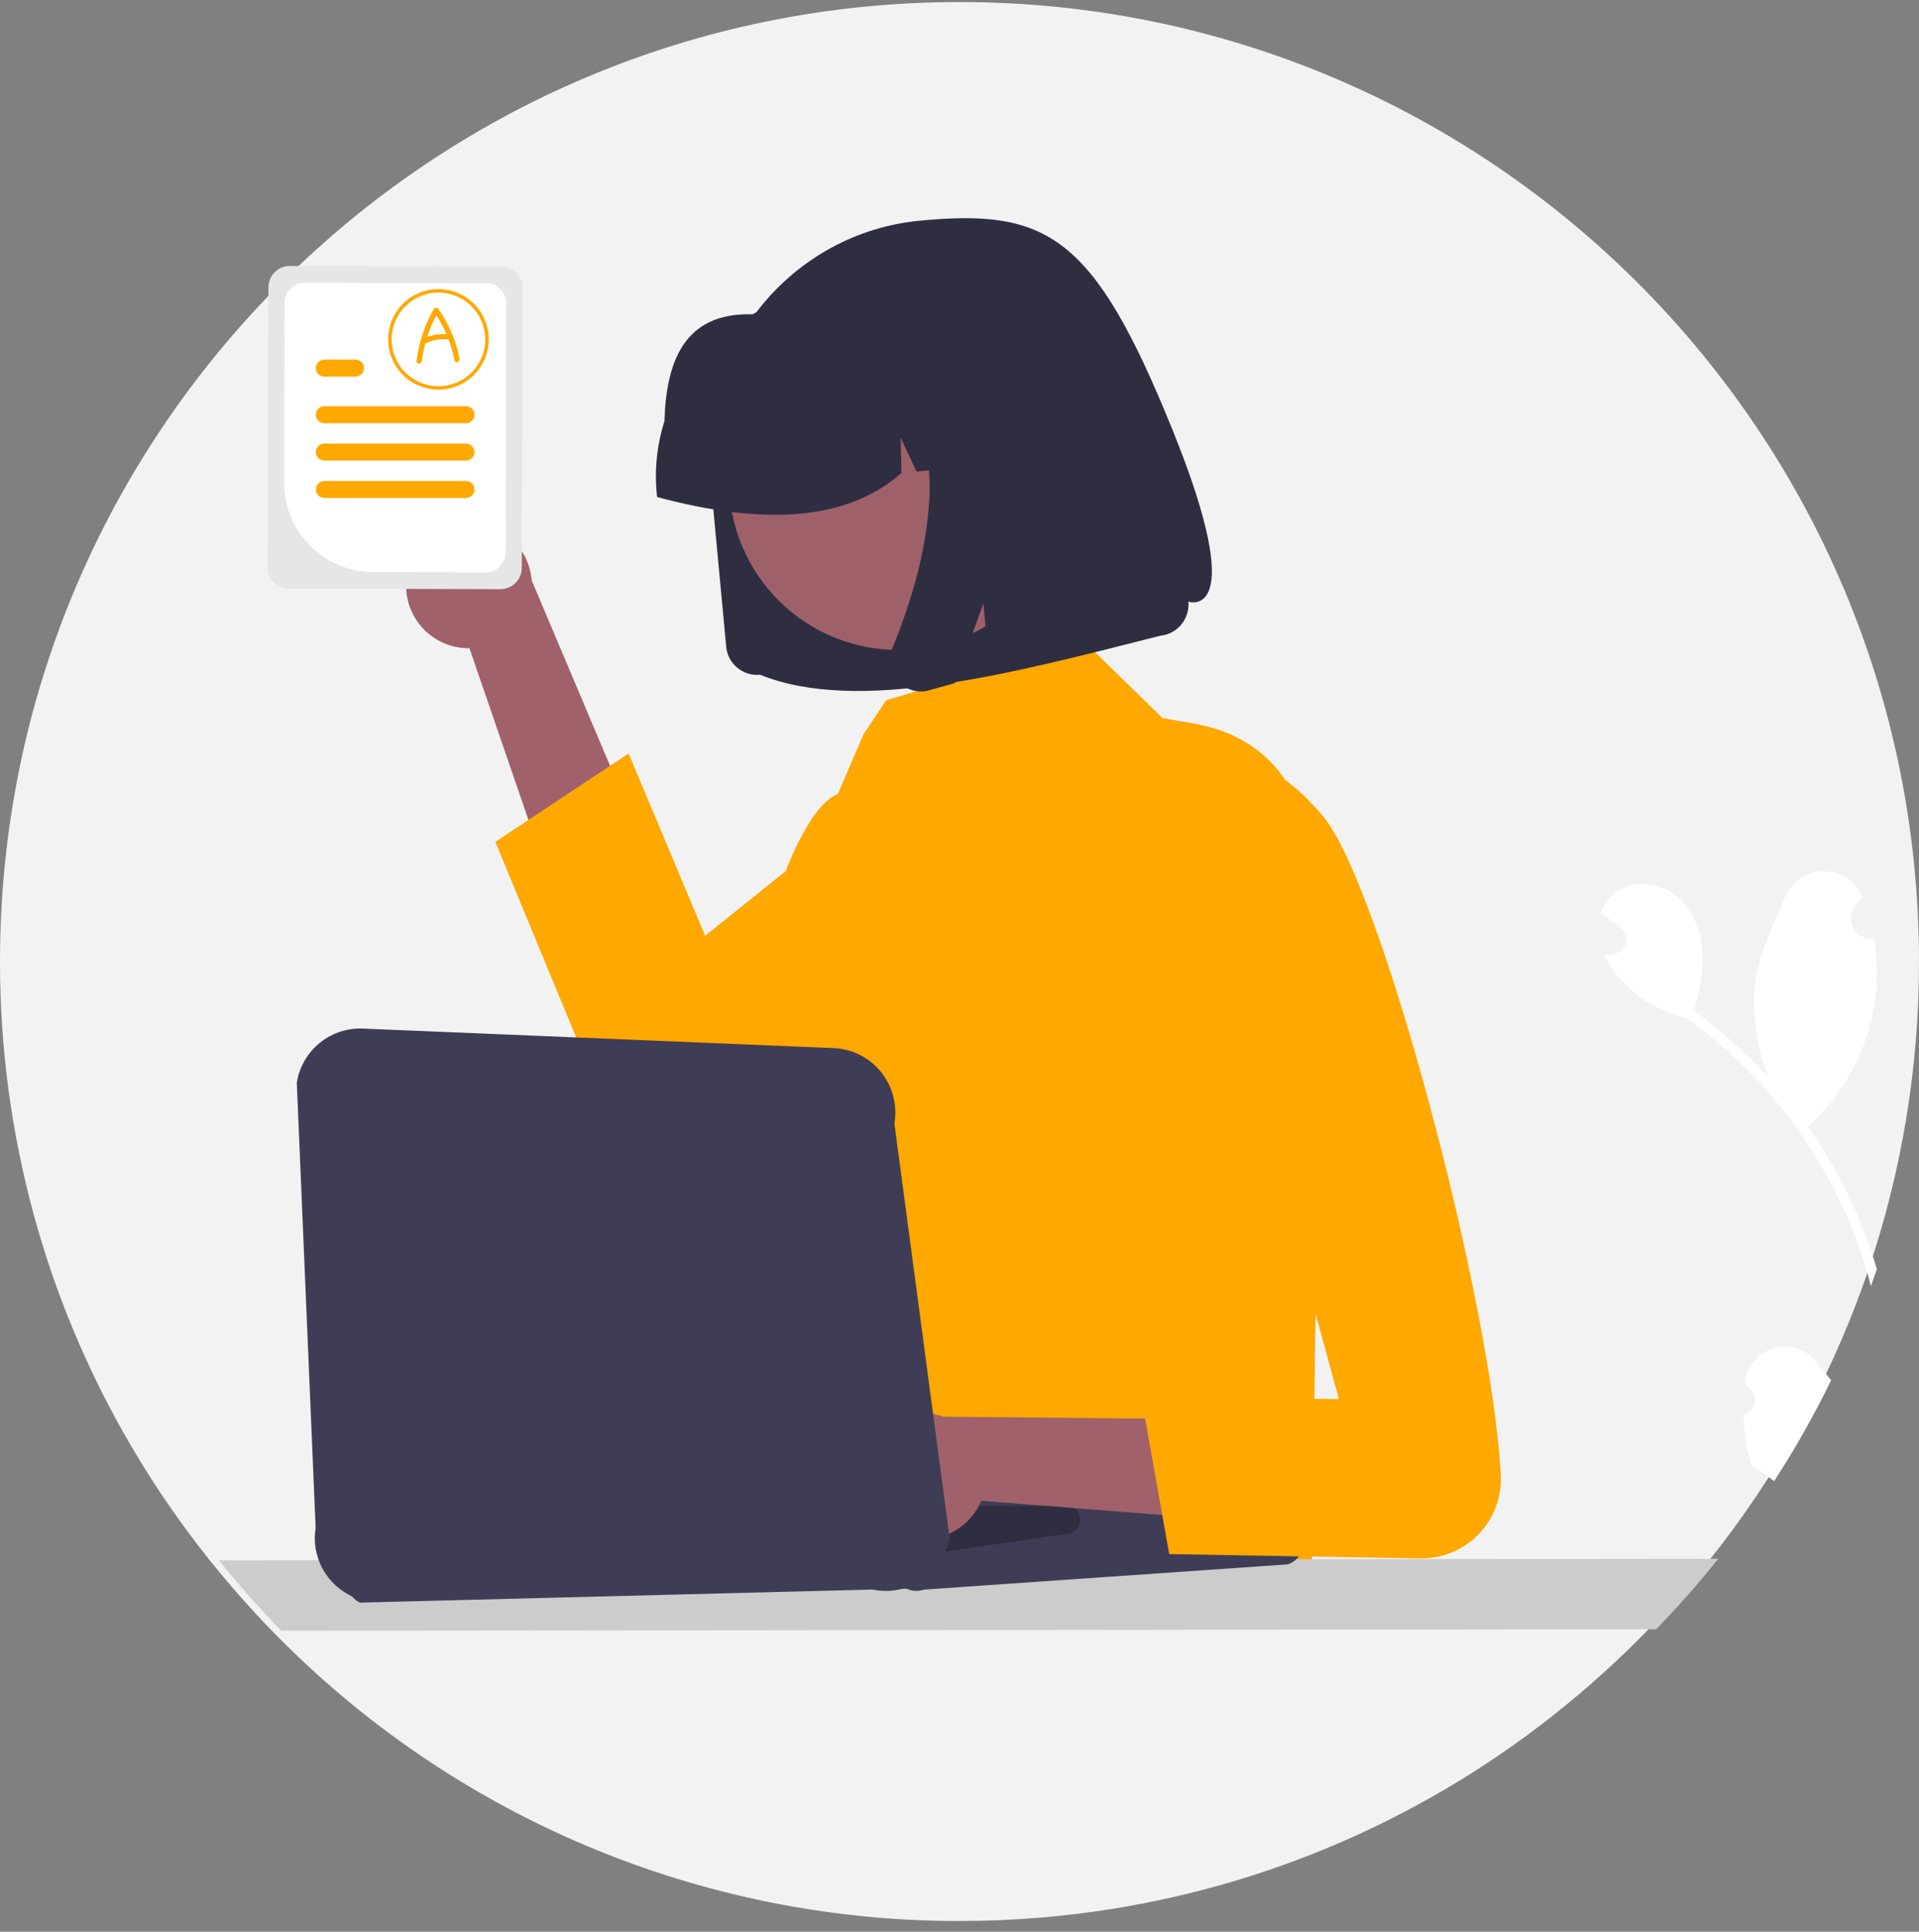 <svg width="150" height="151" viewBox="0 0 150 151" fill="none" xmlns="http://www.w3.org/2000/svg">
<rect x="0" y="0" width="150" height="151" fill="#808080" stroke="none"/>
<g clip-path="url(#clip0_6952_13773)">
<path d="M150 75.16C150.009 83.361 148.671 91.508 146.039 99.275C145.888 99.719 145.734 100.162 145.575 100.602C142.788 108.31 138.758 115.51 133.644 121.915C132.118 123.83 130.5 125.666 128.791 127.423C127.083 129.182 125.289 130.856 123.411 132.444C112.931 141.331 100.202 147.151 86.625 149.264H86.623C84.892 149.532 83.144 149.742 81.379 149.892C79.278 150.069 77.152 150.159 75 150.16C64.994 150.173 55.088 148.178 45.867 144.292C36.647 140.406 28.3 134.709 21.322 127.538C20.831 127.037 20.348 126.528 19.873 126.011C18.688 124.727 17.548 123.402 16.453 122.037C15.839 121.27 15.239 120.49 14.654 119.699C11.05 114.83 8.052 109.541 5.725 103.949C4.733 101.567 3.866 99.134 3.129 96.662C3.075 96.486 3.024 96.311 2.973 96.136C2.862 95.758 2.755 95.379 2.652 94.997C0.887 88.533 -0.005 81.861 2.3515e-05 75.16C2.3515e-05 33.739 33.579 0.16 75 0.16C116.421 0.16 150 33.739 150 75.16Z" fill="#F2F2F2"/>
<path d="M31.807 44.99C31.691 45.695 31.731 46.417 31.924 47.105C32.117 47.793 32.459 48.43 32.925 48.972C33.391 49.514 33.97 49.947 34.621 50.24C35.272 50.534 35.98 50.681 36.695 50.672L48.667 85.507L56.306 80.257L41.559 45.367C41.464 44.168 40.931 43.046 40.064 42.213C39.196 41.38 38.053 40.894 36.85 40.847C35.648 40.801 34.471 41.197 33.542 41.961C32.612 42.724 31.995 43.802 31.807 44.99Z" fill="#A0616A"/>
<path d="M94.294 56.778C88.978 62.826 75.868 73.486 65.069 80.826C62.734 82.413 60.507 83.842 58.489 85.038C57.127 85.846 55.86 86.545 54.719 87.115C53.954 87.496 53.118 87.715 52.264 87.759C51.41 87.802 50.556 87.668 49.756 87.366C48.956 87.064 48.227 86.6 47.614 86.003C47.002 85.406 46.519 84.689 46.197 83.897L38.719 65.806L41.306 64.091L47.685 59.86L49.134 58.901L55.117 73.149L61.425 68.085L65.341 64.941L83.195 50.613L84.735 50.156L88.328 53.662L90.868 56.143L93.258 56.558C93.615 56.62 93.961 56.693 94.294 56.778Z" fill="#FEA800"/>
<path d="M141.994 106.482C142.365 106.952 142.749 107.42 143.133 107.891C141.81 110.606 140.324 113.238 138.682 115.772C138.559 115.686 138.437 115.599 138.315 115.513C138.296 115.502 138.278 115.49 138.26 115.477C137.805 115.153 137.348 114.834 136.893 114.51V114.508C136.518 113.231 136.308 111.911 136.27 110.58C136.504 110.526 136.717 110.402 136.878 110.223C137.039 110.044 137.142 109.82 137.172 109.582C137.201 109.343 137.157 109.101 137.044 108.888C136.932 108.675 136.757 108.502 136.542 108.392C136.483 108.288 136.44 108.212 136.38 108.106C136.383 108.079 136.387 108.05 136.389 108.024C136.738 105.252 140.27 104.285 141.994 106.482Z" fill="white"/>
<path d="M145.977 96.987C146.243 97.719 146.486 98.459 146.705 99.208C146.554 99.652 146.399 100.094 146.241 100.535C146.181 100.302 146.119 100.069 146.055 99.836C145.694 98.54 145.26 97.266 144.757 96.019C144.344 94.996 143.887 93.995 143.385 93.015C140.658 87.691 136.707 83.09 131.856 79.59C129.851 79.126 128.036 78.059 126.657 76.532C126.159 75.984 125.743 75.367 125.421 74.7C125.625 74.671 125.829 74.631 126.029 74.589C126.091 74.575 126.155 74.56 126.217 74.546L126.242 74.542C126.46 74.492 126.659 74.379 126.815 74.218C126.971 74.057 127.077 73.854 127.12 73.634C127.163 73.414 127.142 73.187 127.059 72.978C126.976 72.77 126.835 72.591 126.652 72.461C126.539 72.379 126.424 72.299 126.311 72.219C126.137 72.092 125.962 71.973 125.787 71.848C125.768 71.837 125.751 71.824 125.734 71.811C125.534 71.669 125.334 71.531 125.137 71.387C125.29 70.892 125.555 70.44 125.911 70.064C127.152 68.784 129.366 68.813 130.813 69.856C132.262 70.899 132.99 72.725 133.083 74.504C133.165 76.029 132.836 77.538 132.404 79.009C132.512 79.089 132.626 79.164 132.734 79.246C134.732 80.727 136.58 82.4 138.251 84.241C137.285 81.951 136.935 78.965 137.186 76.907C137.472 74.564 138.61 72.339 139.542 70.122C140.658 67.459 144.466 67.424 145.54 70.104C145.551 70.131 145.562 70.155 145.571 70.182C145.391 70.362 145.218 70.548 145.052 70.741C144.843 70.984 144.712 71.285 144.677 71.604C144.642 71.922 144.704 72.244 144.854 72.527C145.005 72.81 145.238 73.041 145.522 73.19C145.806 73.338 146.129 73.397 146.447 73.359L146.481 73.355C146.619 74.146 146.698 74.946 146.716 75.749C146.743 77.995 146.307 80.223 145.433 82.293C144.559 84.362 143.268 86.229 141.639 87.776C141.532 87.876 141.428 87.973 141.319 88.069C142.347 89.531 143.271 91.063 144.082 92.655C144.802 94.059 145.435 95.505 145.977 96.987Z" fill="white"/>
<path d="M103.221 76.171L102.551 122.194L48.418 120.641L57.063 101.558C57.001 100.945 60.857 96.647 60.835 96.01C60.769 94.144 62.162 92.416 62.388 90.463C62.85 86.436 60.207 71.227 61.425 68.085C61.944 66.682 62.609 65.338 63.409 64.073C64.101 63.026 64.811 62.321 65.49 62.065L67.492 57.401L69.267 54.738L83.195 50.613L84.735 50.156L88.328 53.662L90.868 56.143L93.258 56.558C93.615 56.62 93.962 56.693 94.294 56.778C95.897 57.147 97.392 57.887 98.657 58.939C102.828 62.482 103.314 69.148 103.221 76.171Z" fill="#FEA800"/>
<path d="M134.308 121.848C132.781 123.763 131.164 125.598 129.455 127.355L123.602 127.359L92.122 127.395L86.454 127.402L82.687 127.406L77.082 127.411L72.77 127.415L64.806 127.424L60.109 127.43L50.217 127.439L45.495 127.446L32.41 127.459L24.191 127.468L21.985 127.47C21.495 126.969 21.012 126.46 20.537 125.944C19.352 124.659 18.212 123.334 17.117 121.97L21.684 121.965L24.795 121.963L31.997 121.954L45.897 121.941L50.594 121.936L52.494 121.934H52.5L53.991 121.932L54.659 121.93L56.37 121.928H57.093L62.166 121.923L73.108 121.91L77.923 121.905L82.534 121.901L86.856 121.896L93.058 121.89L126.182 121.857L134.308 121.848Z" fill="#CCCCCC"/>
<path d="M59.414 52.744L59.402 52.746C58.762 52.805 58.125 52.608 57.63 52.197C57.135 51.787 56.824 51.197 56.764 50.557L55.502 37.088C55.274 34.675 55.533 32.241 56.264 29.93C57.697 25.42 60.816 21.637 64.969 19.37C67.114 18.202 69.472 17.481 71.903 17.249C81.849 16.302 85.483 18.373 91.626 33.541C97.77 48.709 92.89 47.03 92.89 47.03C92.921 47.355 92.886 47.682 92.787 47.993C92.594 48.599 92.174 49.108 91.615 49.412C91.328 49.567 91.012 49.663 90.687 49.695C78.93 52.683 67.067 55.829 59.413 52.745L59.414 52.744Z" fill="#2F2E41"/>
<path d="M81.299 30.009C82.775 32.193 83.571 34.765 83.586 37.4C83.601 40.036 82.834 42.617 81.383 44.817C79.932 47.017 77.862 48.739 75.433 49.763C73.005 50.787 70.327 51.069 67.739 50.572C66.025 50.249 64.393 49.589 62.936 48.63C61.48 47.672 60.228 46.434 59.253 44.988C57.781 42.805 56.987 40.235 56.973 37.602C56.959 34.968 57.725 32.39 59.174 30.191C60.623 27.993 62.691 26.272 65.117 25.247C67.542 24.222 70.217 23.938 72.804 24.431C74.519 24.752 76.153 25.411 77.611 26.368C79.069 27.326 80.323 28.564 81.299 30.01L81.299 30.009Z" fill="#9E616A"/>
<path d="M51.333 38.581C51.153 36.673 51.358 34.748 51.936 32.92C52.07 28.45 53.367 24.401 58.819 24.57C60.505 23.654 62.358 23.085 64.267 22.899L66.962 22.633C66.992 22.63 67.022 22.627 67.053 22.624C68.919 22.45 70.802 22.646 72.593 23.2C74.385 23.754 76.049 24.655 77.492 25.852C78.935 27.049 80.128 28.519 81.003 30.177C81.878 31.835 82.417 33.65 82.591 35.516L82.616 35.786L76.916 36.343L74.462 31.093L74.583 36.573L71.639 36.861L70.402 34.213L70.462 36.975C66.09 40.825 59.461 41.027 51.361 38.851L51.333 38.581Z" fill="#2F2E41"/>
<path d="M69.568 51.362C69.52 51.806 69.597 52.254 69.79 52.656C69.888 52.862 70.014 53.053 70.165 53.225C70.294 53.37 70.439 53.5 70.599 53.611C71.071 53.94 71.645 54.09 72.218 54.034C72.254 54.03 72.289 54.026 72.325 54.021C72.36 54.016 72.396 54.01 72.431 54.003C72.467 53.997 72.502 53.99 72.538 53.981C72.573 53.973 72.608 53.964 72.644 53.954L74.633 53.397L76.863 47.179L77.374 52.635L86.421 50.116L84.252 26.965L68.832 28.484L69.255 28.892C70.66 30.259 71.661 31.988 72.147 33.888C72.629 35.813 72.778 37.806 72.587 39.782C72.408 41.779 72.038 43.755 71.482 45.681C70.998 47.388 70.416 49.064 69.739 50.703C69.652 50.914 69.594 51.136 69.568 51.362Z" fill="#2F2E41"/>
<path d="M71.624 124.357C71.359 124.357 71.097 124.298 70.858 124.184L28.139 125.274C27.811 125.118 27.538 124.867 27.356 124.554C27.174 124.24 27.091 123.878 27.119 123.517C27.146 123.155 27.283 122.81 27.511 122.528C27.738 122.246 28.046 122.039 28.394 121.935L56.342 113.602C56.631 113.516 56.938 113.504 57.233 113.568L100.463 118.837C100.846 118.92 101.191 119.125 101.446 119.422C101.701 119.72 101.851 120.092 101.874 120.483C101.898 120.873 101.792 121.261 101.575 121.586C101.357 121.912 101.039 122.157 100.669 122.284L72.209 124.258C72.021 124.323 71.823 124.357 71.624 124.357Z" fill="#3F3D56"/>
<path d="M73.198 121.383C73.005 121.384 72.816 121.334 72.647 121.24L37.953 122.861C37.756 122.75 37.597 122.583 37.497 122.381C37.396 122.179 37.359 121.951 37.389 121.727C37.42 121.503 37.517 121.294 37.669 121.126C37.82 120.959 38.019 120.84 38.238 120.787L50.798 117.739C50.994 117.691 51.199 117.697 51.392 117.756L83.645 117.717C83.875 117.788 84.076 117.93 84.219 118.122C84.362 118.315 84.44 118.549 84.441 118.789C84.442 119.029 84.366 119.263 84.224 119.457C84.082 119.651 83.882 119.794 83.653 119.866L73.534 121.332C73.425 121.366 73.312 121.383 73.198 121.383Z" fill="#2F2E41"/>
<path d="M69.544 119.534C70.144 119.921 70.822 120.171 71.53 120.268C72.238 120.365 72.959 120.305 73.641 120.093C74.323 119.882 74.951 119.523 75.48 119.042C76.008 118.561 76.425 117.971 76.701 117.312L113.423 120.196L111.648 111.099L73.771 110.738C72.633 110.348 71.392 110.389 70.282 110.854C69.172 111.318 68.272 112.174 67.751 113.258C67.23 114.342 67.124 115.58 67.455 116.736C67.785 117.893 68.528 118.888 69.544 119.534Z" fill="#A0616A"/>
<path d="M91.237 60.284C91.237 60.284 96.784 55.846 103.441 63.834C107.93 69.221 116.59 101.788 117.308 115.283C117.353 116.137 117.222 116.991 116.922 117.792C116.622 118.593 116.159 119.323 115.564 119.936C114.968 120.55 114.253 121.034 113.461 121.358C112.67 121.683 111.82 121.84 110.965 121.82L91.392 121.48L89.203 109.176L104.657 109.359L91.237 60.284Z" fill="#FEA800"/>
<path d="M69.25 124.359C68.578 124.359 67.913 124.224 67.295 123.963L27.7 124.867C26.655 124.431 25.787 123.655 25.238 122.666C24.688 121.676 24.488 120.53 24.671 119.412L23.199 84.639C23.394 83.397 24.048 82.273 25.031 81.49C26.015 80.706 27.256 80.32 28.51 80.407L65.27 81.931C65.975 81.978 66.663 82.172 67.289 82.501C67.915 82.83 68.465 83.287 68.902 83.843C69.34 84.398 69.656 85.039 69.83 85.725C70.004 86.41 70.032 87.124 69.912 87.821L74.219 120.166C74.017 121.338 73.407 122.401 72.498 123.168C71.589 123.935 70.439 124.357 69.25 124.359Z" fill="#3F3D56"/>
<path d="M39.181 20.836L22.657 20.789C22.214 20.788 21.789 20.964 21.475 21.276C21.161 21.588 20.984 22.012 20.982 22.456L20.922 44.336C20.921 44.779 21.096 45.204 21.408 45.517C21.72 45.831 22.144 46.008 22.586 46.01L31.753 46.036L39.113 46.056C39.556 46.057 39.98 45.882 40.294 45.569C40.608 45.257 40.785 44.833 40.786 44.39L40.79 43.096L40.848 22.511C40.849 22.068 40.674 21.643 40.361 21.328C40.049 21.014 39.624 20.837 39.181 20.836Z" fill="#E6E6E6"/>
<path d="M38.017 22.142L23.816 22.102C23.401 22.101 23.003 22.265 22.709 22.557C22.415 22.85 22.249 23.247 22.247 23.662L22.207 37.73C22.204 39.577 22.934 41.35 24.237 42.66C25.54 43.97 27.309 44.71 29.157 44.717L31.855 44.724L37.955 44.741C38.37 44.742 38.768 44.578 39.062 44.286C39.356 43.993 39.522 43.596 39.524 43.181L39.528 41.766L39.577 23.71C39.578 23.296 39.414 22.897 39.121 22.603C38.829 22.309 38.432 22.143 38.017 22.142Z" fill="white"/>
<path d="M36.425 31.754H25.352C25.265 31.754 25.178 31.771 25.098 31.805C25.017 31.838 24.944 31.887 24.882 31.949C24.82 32.01 24.771 32.084 24.738 32.164C24.705 32.245 24.688 32.331 24.688 32.419C24.688 32.506 24.705 32.592 24.738 32.673C24.771 32.753 24.82 32.827 24.882 32.888C24.944 32.95 25.017 32.999 25.098 33.032C25.178 33.066 25.265 33.083 25.352 33.083H36.425C36.601 33.083 36.77 33.013 36.895 32.888C37.019 32.764 37.089 32.595 37.089 32.419C37.089 32.242 37.019 32.073 36.895 31.949C36.77 31.824 36.601 31.754 36.425 31.754Z" fill="#FEA800"/>
<path d="M27.786 28.109H25.352C25.176 28.109 25.007 28.179 24.882 28.304C24.758 28.429 24.688 28.598 24.688 28.774C24.688 28.95 24.758 29.119 24.882 29.244C25.007 29.369 25.176 29.439 25.352 29.439H27.786C27.962 29.439 28.131 29.369 28.256 29.244C28.381 29.119 28.451 28.95 28.451 28.774C28.451 28.598 28.381 28.429 28.256 28.304C28.131 28.179 27.962 28.109 27.786 28.109Z" fill="#FEA800"/>
<path d="M36.425 37.598H25.352C25.176 37.598 25.007 37.668 24.882 37.792C24.758 37.917 24.688 38.086 24.688 38.262C24.688 38.438 24.758 38.608 24.882 38.732C25.007 38.857 25.176 38.927 25.352 38.927H36.425C36.601 38.927 36.77 38.857 36.895 38.732C37.019 38.608 37.089 38.438 37.089 38.262C37.089 38.086 37.019 37.917 36.895 37.792C36.77 37.668 36.601 37.598 36.425 37.598Z" fill="#FEA800"/>
<path d="M36.423 34.676H25.351C25.175 34.676 25.006 34.746 24.882 34.87C24.757 34.995 24.688 35.163 24.688 35.339C24.688 35.515 24.757 35.684 24.882 35.808C25.006 35.933 25.175 36.003 25.351 36.003H36.423C36.599 36.003 36.768 35.933 36.893 35.808C37.017 35.684 37.087 35.515 37.087 35.339C37.087 35.163 37.017 34.995 36.893 34.87C36.768 34.746 36.599 34.676 36.423 34.676Z" fill="#FEA800"/>
<path d="M34.271 30.46C33.493 30.46 32.733 30.229 32.087 29.797C31.441 29.366 30.937 28.752 30.639 28.033C30.341 27.315 30.264 26.524 30.415 25.762C30.567 24.999 30.942 24.299 31.491 23.749C32.041 23.199 32.742 22.825 33.504 22.673C34.267 22.521 35.057 22.599 35.775 22.897C36.494 23.194 37.108 23.698 37.54 24.345C37.972 24.991 38.202 25.751 38.202 26.529C38.201 27.571 37.786 28.57 37.049 29.307C36.312 30.044 35.313 30.459 34.271 30.46ZM34.271 22.871C33.547 22.871 32.84 23.085 32.239 23.487C31.637 23.889 31.168 24.461 30.892 25.129C30.615 25.797 30.542 26.533 30.683 27.242C30.824 27.952 31.173 28.604 31.684 29.115C32.196 29.627 32.848 29.975 33.557 30.116C34.267 30.258 35.002 30.185 35.671 29.908C36.339 29.631 36.91 29.163 37.312 28.561C37.714 27.959 37.929 27.252 37.929 26.529C37.928 25.559 37.542 24.629 36.856 23.944C36.171 23.258 35.241 22.872 34.271 22.871Z" fill="#FEA800"/>
<path d="M35.924 28.052C35.652 26.65 35.087 25.321 34.264 24.154C34.246 24.123 34.22 24.099 34.189 24.081C34.158 24.064 34.123 24.055 34.087 24.055C34.052 24.055 34.017 24.064 33.986 24.081C33.955 24.099 33.929 24.123 33.91 24.154C33.194 25.406 32.737 26.79 32.564 28.222C32.532 28.483 32.943 28.481 32.974 28.222C33.032 27.758 33.121 27.298 33.243 26.847C33.258 26.843 33.274 26.839 33.288 26.833C33.833 26.559 34.449 26.459 35.053 26.545C35.058 26.546 35.063 26.545 35.068 26.546C35.267 27.07 35.421 27.61 35.529 28.16C35.578 28.419 35.974 28.31 35.924 28.052ZM33.39 26.344C33.578 25.761 33.818 25.195 34.106 24.654C34.411 25.119 34.675 25.61 34.897 26.121C34.384 26.082 33.87 26.159 33.39 26.344Z" fill="#FEA800"/>
</g>
<defs>
<clipPath id="clip0_6952_13773">
<rect width="150" height="150" fill="white" transform="translate(0 0.16)"/>
</clipPath>
</defs>
</svg>
